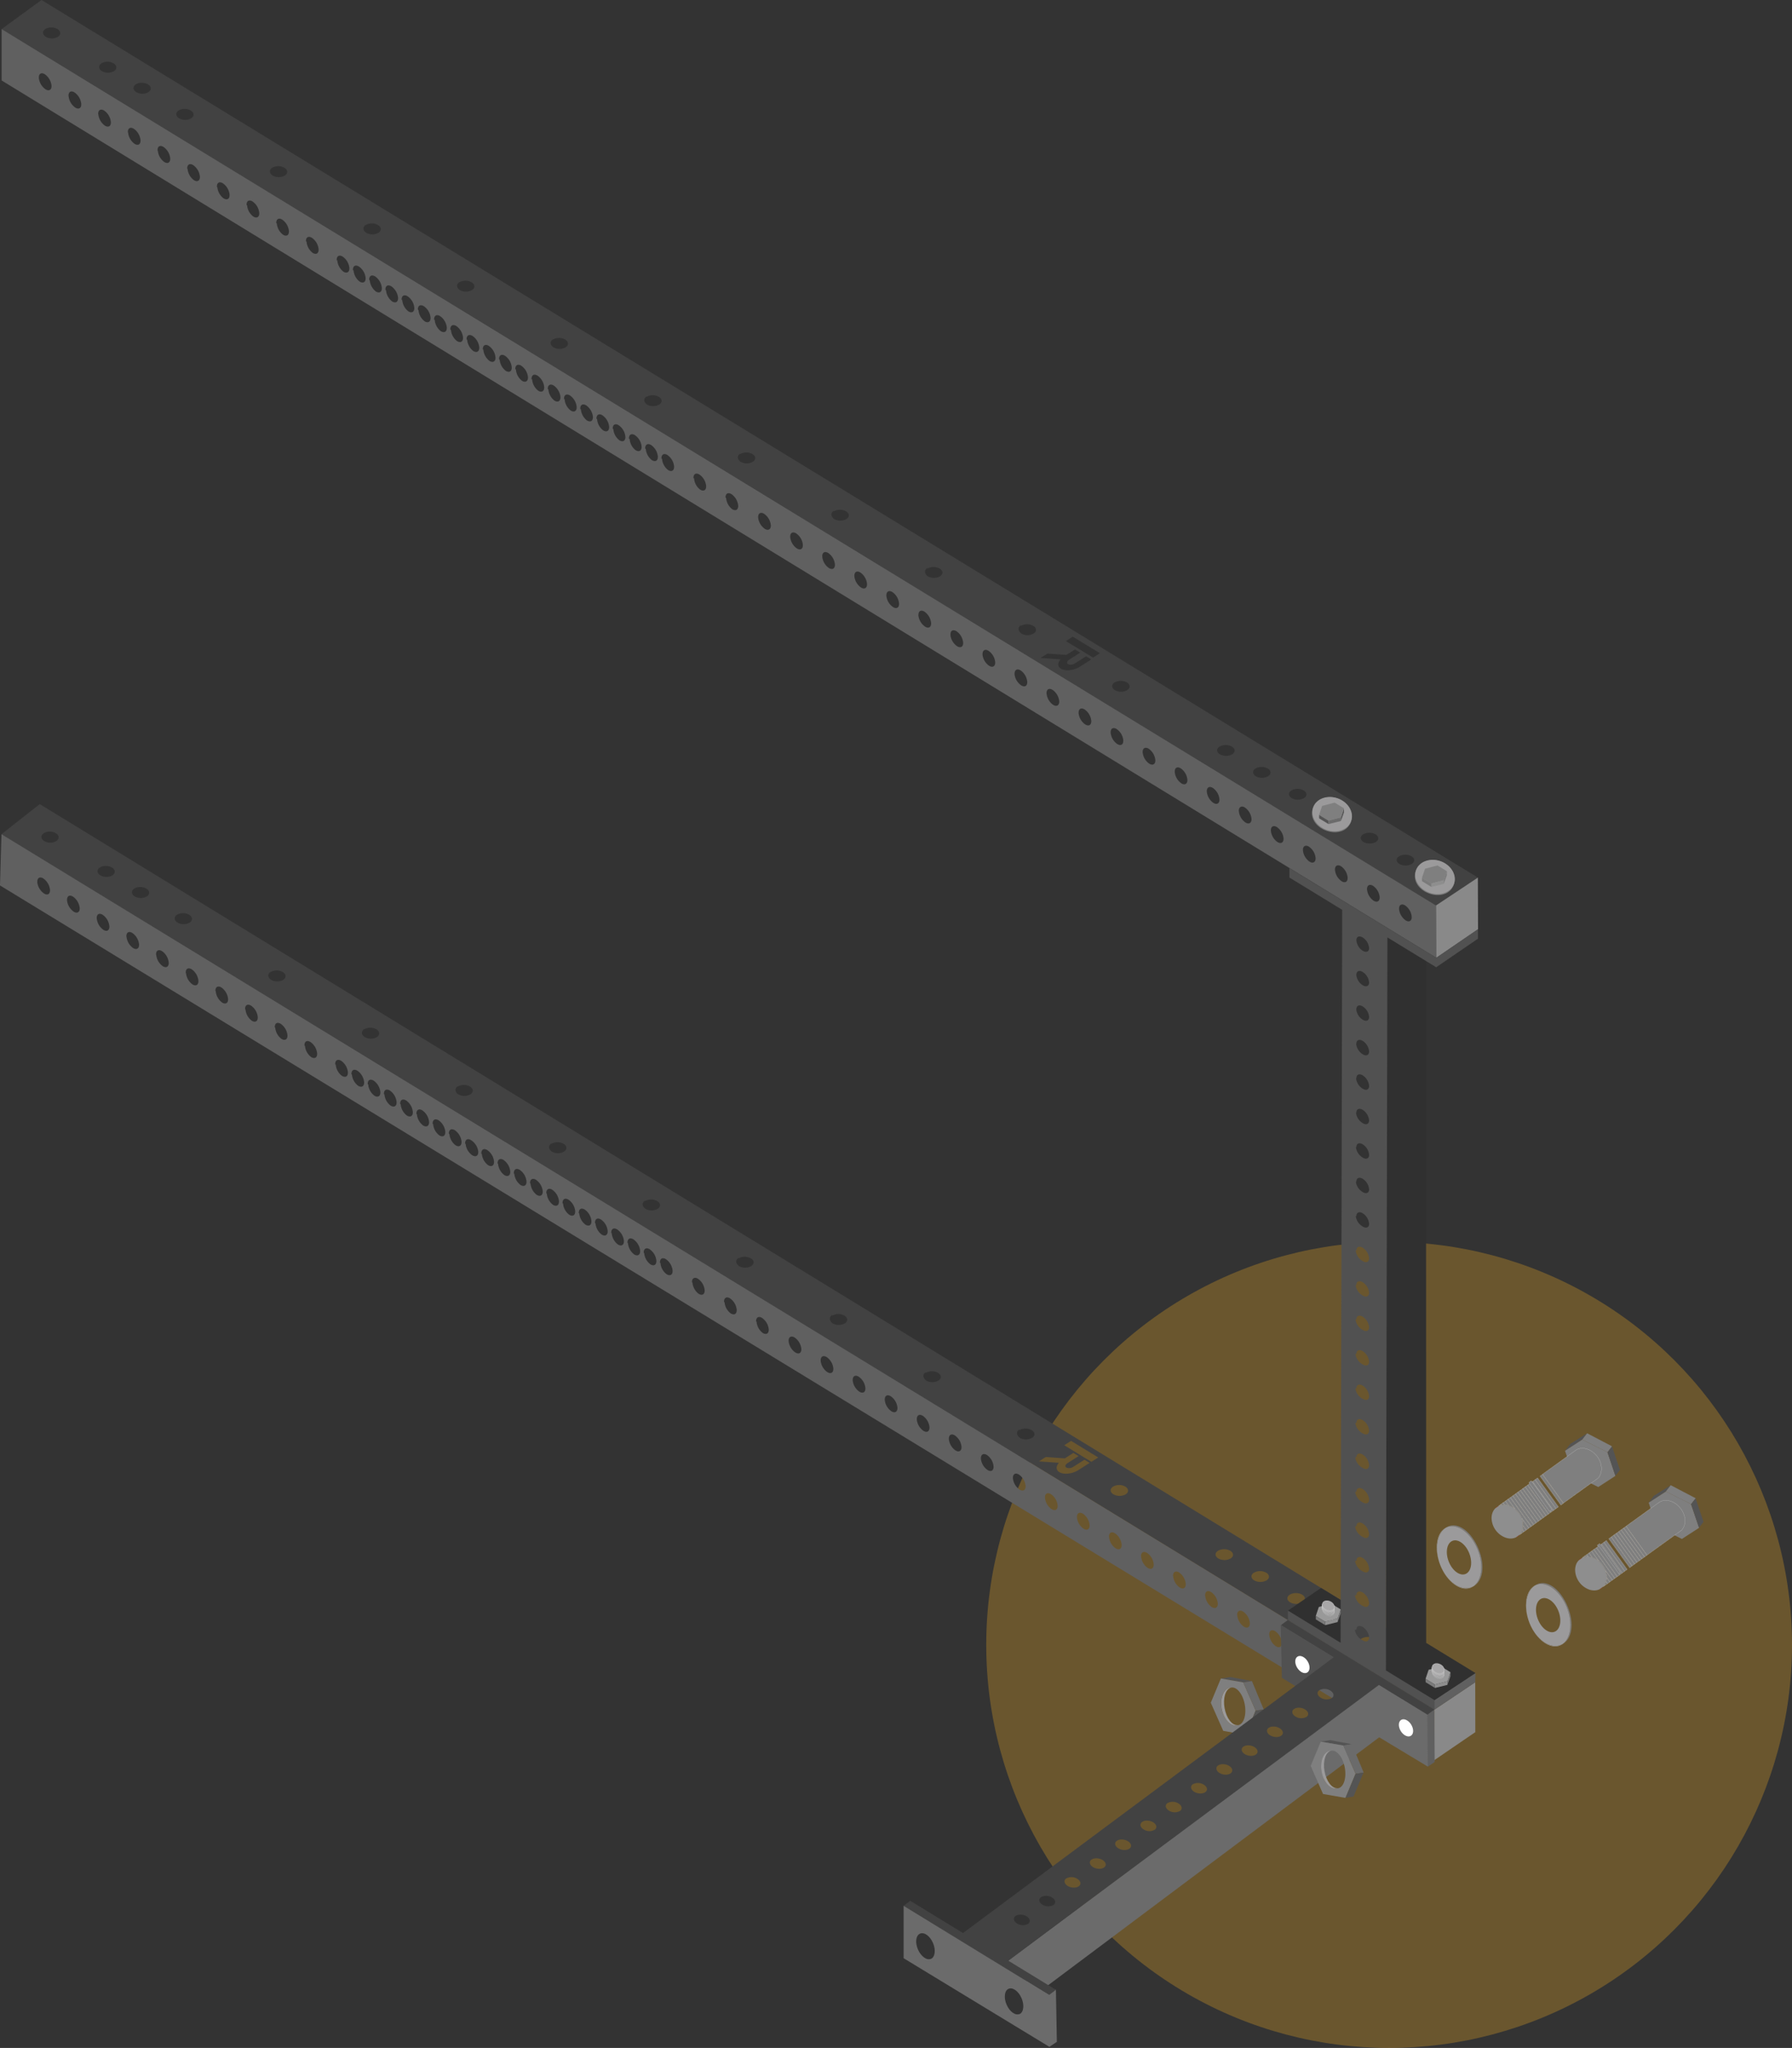 <svg xmlns="http://www.w3.org/2000/svg" viewBox="0 0 845.29 965.63"><rect x="0" y="0" width="845.29" height="965.63" fill="#333333" stroke="none"/><defs><style>.cls-1{fill:#ffb522;opacity:0.27;}.cls-2{fill:#424242;}.cls-3{fill:#606060;}.cls-4{fill:#898989;}.cls-5{fill:none;}.cls-6{fill:#545454;}.cls-26,.cls-7{fill:#7f7f7f;}.cls-8{fill:#6b6b6b;}.cls-9{fill:#9b9a9b;}.cls-10{fill:#303030;}.cls-11{fill:#515151;}.cls-12{fill:#fff;}.cls-13{fill:#7a7a7a;}.cls-14{fill:#999;}.cls-15,.cls-16{fill:#8e8e8e;}.cls-16,.cls-17,.cls-18,.cls-19,.cls-20,.cls-21,.cls-22,.cls-23,.cls-24,.cls-25,.cls-26{stroke:#fff;stroke-miterlimit:10;}.cls-16,.cls-17,.cls-18,.cls-19,.cls-20,.cls-21,.cls-22,.cls-23,.cls-24,.cls-25{stroke-width:0.05px;}.cls-17{fill:#919191;}.cls-18{fill:#949494;}.cls-19{fill:#979697;}.cls-20{fill:#9a999a;}.cls-21{fill:#9c9c9c;}.cls-22{fill:#9f9f9f;}.cls-23{fill:#a2a1a2;}.cls-24{fill:#a5a4a5;}.cls-25{fill:#a8a7a8;}.cls-26{stroke-width:0.05px;}.cls-27{fill:#c92d2d;}</style></defs><g id="Layer_2" data-name="Layer 2"><circle class="cls-1" cx="655.25" cy="775.59" r="190.04"/><path class="cls-2" d="M695.87,793.2,18.74,379.14.7,393.32l675.92,412.8Zm-13.75,3.69a6.06,6.06,0,0,1-5.84,0c-1.65-1-1.71-2.63-.13-3.61a6.11,6.11,0,0,1,5.84,0C683.64,794.29,683.7,795.91,682.12,796.89Zm-16.93-10.34a6.13,6.13,0,0,1-5.85,0c-1.65-1-1.71-2.63-.13-3.61a6.06,6.06,0,0,1,5.84,0C666.7,784,666.76,785.56,665.19,786.55ZM648.25,776.2a6.06,6.06,0,0,1-5.84,0c-1.65-1-1.71-2.62-.14-3.61a6.09,6.09,0,0,1,5.84,0C649.76,773.6,649.83,775.22,648.25,776.2Zm-16.94-10.34a6,6,0,0,1-5.83,0c-1.65-1-1.72-2.62-.14-3.61a6,6,0,0,1,5.83,0C632.82,763.25,632.89,764.87,631.31,765.86Zm-16.93-10.34a6.09,6.09,0,0,1-5.84,0c-1.65-1-1.71-2.63-.14-3.62a6.07,6.07,0,0,1,5.83,0C615.88,752.91,616,754.53,614.38,755.52Zm-16.94-10.35a6.07,6.07,0,0,1-5.83,0c-1.65-1-1.72-2.63-.15-3.62a6.07,6.07,0,0,1,5.83,0C598.94,742.56,599,744.18,597.44,745.17ZM580.5,734.83a6,6,0,0,1-5.83,0c-1.65-1-1.71-2.62-.15-3.61a6,6,0,0,1,5.83,0C582,732.22,582.07,733.84,580.5,734.83ZM531,704.58a6,6,0,0,1-5.82,0c-1.65-1-1.72-2.63-.16-3.62a6,6,0,0,1,5.82,0C532.47,702,532.54,703.59,531,704.58ZM502,681.45l3.23-2.06,12.82,7.83-3.24,2.06ZM20.61,392.88a5.79,5.79,0,0,1,5.73,0c1.65,1,1.76,2.66.24,3.68a5.74,5.74,0,0,1-5.73,0C19.2,395.55,19.09,393.91,20.61,392.88Zm26.47,16.17a5.77,5.77,0,0,1,5.73,0c1.66,1,1.76,2.65.25,3.67a5.81,5.81,0,0,1-5.74,0C45.67,411.72,45.56,410.07,47.08,409.05ZM63.3,419a5.79,5.79,0,0,1,5.74,0c1.65,1,1.76,2.65.24,3.67a5.79,5.79,0,0,1-5.74,0C61.89,421.62,61.79,420,63.3,419Zm20.19,12.33a5.81,5.81,0,0,1,5.75,0c1.65,1,1.75,2.65.23,3.67a5.79,5.79,0,0,1-5.74,0C82.08,434,82,432.31,83.49,431.29Zm44.15,27a5.83,5.83,0,0,1,5.75,0c1.66,1,1.76,2.65.23,3.66a5.81,5.81,0,0,1-5.75,0C126.22,460.91,126.12,459.27,127.64,458.25Zm44.15,27a5.83,5.83,0,0,1,5.76,0c1.65,1,1.75,2.64.22,3.66a5.83,5.83,0,0,1-5.75,0C170.37,487.87,170.27,486.23,171.79,485.22Zm44.15,27a5.9,5.9,0,0,1,5.77,0c1.65,1,1.75,2.65.21,3.66a5.85,5.85,0,0,1-5.76,0C214.51,514.83,214.41,513.19,215.94,512.18Zm44.15,27a5.92,5.92,0,0,1,5.78,0c1.65,1,1.74,2.65.2,3.66a5.9,5.9,0,0,1-5.77,0C258.65,541.79,258.56,540.15,260.09,539.15Zm44.15,27a5.91,5.91,0,0,1,5.79,0c1.65,1,1.73,2.64.19,3.65a5.92,5.92,0,0,1-5.78,0C302.79,568.75,302.7,567.12,304.24,566.11Zm44.15,27a5.94,5.94,0,0,1,5.79,0c1.65,1,1.74,2.64.19,3.64a5.94,5.94,0,0,1-5.79,0C346.93,595.71,346.85,594.08,348.39,593.07Zm44.15,27a5.93,5.93,0,0,1,5.8,0c1.65,1,1.73,2.64.18,3.64a5.94,5.94,0,0,1-5.79,0C391.08,622.67,391,621,392.54,620Zm44.15,27a6,6,0,0,1,5.81,0c1.65,1,1.73,2.63.17,3.63a6,6,0,0,1-5.8,0C435.22,649.62,435.14,648,436.69,647Zm44.15,27a6,6,0,0,1,5.82,0c1.65,1,1.72,2.63.16,3.62a6,6,0,0,1-5.81,0C479.36,676.58,479.29,675,480.84,674ZM493.3,687l9,.64.25-.16.4-.26,3.37-2.15,2.45,1.5-5.25,3.35a2.21,2.21,0,0,0-.37.27c-.72.63-.81,1.38-.14,1.79a3.31,3.31,0,0,0,2.85-.13,2.6,2.6,0,0,0,.44-.23l5.25-3.35,2.45,1.5-5.25,3.34-.4.26h0c-2.86,1.64-6.64,2-8.67.75-1.65-1-1.63-2.78-.17-4.39l-9.46-.66Z"/><path class="cls-3" d="M676.62,806.12.7,393.32,0,417.49,676.53,830Zm-659-390.19c-.11-2,1.15-2.74,2.8-1.74a7.49,7.49,0,0,1,3.17,5.38c.1,2-1.16,2.74-2.8,1.74A7.49,7.49,0,0,1,17.58,415.93Zm14,8.57c-.1-2,1.15-2.74,2.8-1.74a7.49,7.49,0,0,1,3.17,5.38c.1,2-1.16,2.74-2.8,1.74A7.49,7.49,0,0,1,31.61,424.5Zm14,8.56c-.1-2,1.15-2.74,2.8-1.73a7.49,7.49,0,0,1,3.17,5.38c.1,2-1.16,2.74-2.81,1.73A7.47,7.47,0,0,1,45.64,433.06Zm14,8.57c-.1-2,1.15-2.74,2.8-1.73a7.49,7.49,0,0,1,3.17,5.38c.1,2-1.16,2.74-2.81,1.73A7.49,7.49,0,0,1,59.67,441.63Zm14,8.57c-.1-2,1.16-2.74,2.8-1.73a7.49,7.49,0,0,1,3.17,5.38c.1,2-1.16,2.74-2.81,1.73A7.46,7.46,0,0,1,73.7,450.2Zm14,8.57c-.1-2,1.16-2.74,2.81-1.73a7.48,7.48,0,0,1,3.16,5.38c.1,2-1.16,2.74-2.81,1.73A7.48,7.48,0,0,1,87.73,458.77Zm14,8.57c-.1-2,1.16-2.74,2.81-1.73a7.48,7.48,0,0,1,3.16,5.38c.1,2-1.16,2.73-2.81,1.73A7.48,7.48,0,0,1,101.76,467.34Zm14,8.57c-.1-2,1.16-2.74,2.81-1.73a7.43,7.43,0,0,1,3.16,5.38c.1,2-1.16,2.73-2.81,1.73A7.48,7.48,0,0,1,115.79,475.91Zm14,8.57c-.1-2,1.16-2.74,2.81-1.73a7.43,7.43,0,0,1,3.16,5.38c.1,2-1.16,2.73-2.81,1.72A7.44,7.44,0,0,1,129.82,484.48Zm14,8.57c-.09-2,1.16-2.74,2.81-1.73a7.43,7.43,0,0,1,3.16,5.37c.1,2-1.16,2.74-2.81,1.73A7.46,7.46,0,0,1,143.85,493.05Zm14.51,8.86c-.1-2,1.16-2.74,2.81-1.73a7.46,7.46,0,0,1,3.16,5.37c.09,2-1.16,2.74-2.81,1.73A7.43,7.43,0,0,1,158.36,501.91Zm7.65,4.67c-.09-2,1.17-2.73,2.82-1.72a7.44,7.44,0,0,1,3.16,5.37c.09,2-1.17,2.73-2.82,1.73A7.51,7.51,0,0,1,166,506.58Zm7.66,4.68c-.09-2,1.17-2.73,2.82-1.73a7.48,7.48,0,0,1,3.16,5.38c.09,2-1.17,2.73-2.82,1.72A7.44,7.44,0,0,1,173.67,511.26Zm7.66,4.68c-.09-2,1.17-2.74,2.82-1.73a7.42,7.42,0,0,1,3.15,5.38c.1,2-1.16,2.73-2.81,1.72A7.46,7.46,0,0,1,181.33,515.94Zm7.66,4.67c-.09-2,1.17-2.73,2.82-1.72a7.45,7.45,0,0,1,3.15,5.37c.1,2-1.16,2.74-2.81,1.73A7.46,7.46,0,0,1,189,520.61Zm7.66,4.68c-.1-2,1.17-2.73,2.81-1.72a7.41,7.41,0,0,1,3.16,5.37c.1,2-1.16,2.73-2.81,1.73A7.45,7.45,0,0,1,196.65,525.29Zm7.66,4.68c-.1-2,1.16-2.73,2.81-1.73a7.45,7.45,0,0,1,3.16,5.38c.09,2-1.17,2.73-2.82,1.72A7.45,7.45,0,0,1,204.31,530Zm7.66,4.68c-.1-2,1.16-2.74,2.81-1.73a7.43,7.43,0,0,1,3.16,5.37c.09,2-1.17,2.74-2.82,1.73A7.42,7.42,0,0,1,212,534.65Zm7.66,4.67c-.1-2,1.16-2.73,2.81-1.72A7.46,7.46,0,0,1,225.6,543c.09,2-1.17,2.73-2.82,1.73A7.44,7.44,0,0,1,219.63,539.32Zm7.65,4.68c-.09-2,1.17-2.73,2.82-1.72a7.44,7.44,0,0,1,3.16,5.37c.09,2-1.17,2.73-2.82,1.72A7.44,7.44,0,0,1,227.28,544Zm7.66,4.68c-.09-2,1.17-2.73,2.82-1.73a7.48,7.48,0,0,1,3.16,5.38c.09,2-1.17,2.73-2.82,1.72A7.46,7.46,0,0,1,234.94,548.68Zm7.66,4.68c-.09-2,1.17-2.74,2.82-1.73a7.42,7.42,0,0,1,3.15,5.37c.1,2-1.17,2.73-2.81,1.73A7.43,7.43,0,0,1,242.6,553.36Zm7.66,4.67c-.09-2,1.17-2.73,2.82-1.72a7.42,7.42,0,0,1,3.15,5.37c.09,2-1.17,2.73-2.82,1.72A7.4,7.4,0,0,1,250.26,558Zm7.66,4.68c-.09-2,1.17-2.73,2.82-1.72a7.4,7.4,0,0,1,3.15,5.37c.09,2-1.17,2.73-2.82,1.72A7.42,7.42,0,0,1,257.92,562.71Zm7.66,4.68c-.09-2,1.17-2.73,2.82-1.72a7.4,7.4,0,0,1,3.15,5.37c.09,2-1.17,2.73-2.82,1.72A7.42,7.42,0,0,1,265.58,567.39Zm7.66,4.68c-.1-2,1.17-2.73,2.82-1.73a7.42,7.42,0,0,1,3.15,5.37c.09,2-1.17,2.73-2.82,1.73A7.44,7.44,0,0,1,273.24,572.07Zm7.65,4.67c-.09-2,1.18-2.73,2.83-1.72a7.45,7.45,0,0,1,3.15,5.37c.09,2-1.17,2.73-2.82,1.72A7.44,7.44,0,0,1,280.89,576.74Zm7.66,4.68c-.09-2,1.18-2.73,2.82-1.72a7.46,7.46,0,0,1,3.16,5.37c.09,2-1.18,2.73-2.83,1.72A7.42,7.42,0,0,1,288.55,581.42Zm7.66,4.68c-.09-2,1.17-2.73,2.82-1.72a7.4,7.4,0,0,1,3.15,5.37c.09,2-1.17,2.72-2.82,1.72A7.42,7.42,0,0,1,296.21,586.1Zm7.66,4.68c-.09-2,1.17-2.73,2.82-1.73a7.42,7.42,0,0,1,3.15,5.37c.09,2-1.17,2.73-2.82,1.72A7.4,7.4,0,0,1,303.87,590.78Zm7.66,4.67c-.09-2,1.17-2.73,2.82-1.72a7.42,7.42,0,0,1,3.15,5.37c.09,2-1.17,2.73-2.82,1.72A7.42,7.42,0,0,1,311.53,595.45Zm15.11,9.23c-.08-1.95,1.18-2.72,2.83-1.72a7.42,7.42,0,0,1,3.15,5.37c.09,2-1.18,2.73-2.83,1.72A7.42,7.42,0,0,1,326.64,604.68Zm15.12,9.24c-.09-2,1.18-2.73,2.83-1.72a7.39,7.39,0,0,1,3.14,5.36c.09,2-1.17,2.73-2.82,1.72A7.4,7.4,0,0,1,341.76,613.92Zm15.12,9.23c-.09-2,1.17-2.73,2.82-1.72a7.42,7.42,0,0,1,3.15,5.37c.09,2-1.18,2.72-2.83,1.71A7.39,7.39,0,0,1,356.88,623.15ZM372,632.38c-.09-2,1.18-2.73,2.83-1.72A7.42,7.42,0,0,1,378,636c.08,2-1.18,2.72-2.83,1.71A7.38,7.38,0,0,1,372,632.38Zm15.12,9.23c-.09-2,1.18-2.72,2.83-1.72a7.41,7.41,0,0,1,3.14,5.37c.09,2-1.18,2.72-2.83,1.72A7.41,7.41,0,0,1,387.11,641.61Zm15.11,9.23c-.08-2,1.18-2.72,2.83-1.71a7.38,7.38,0,0,1,3.15,5.36c.08,2-1.18,2.72-2.83,1.72A7.42,7.42,0,0,1,402.22,650.84Zm15.12,9.23c-.09-2,1.18-2.72,2.83-1.71a7.37,7.37,0,0,1,3.14,5.36c.09,2-1.18,2.73-2.83,1.72A7.41,7.41,0,0,1,417.34,660.07Zm15.12,9.24c-.09-2,1.18-2.73,2.83-1.72a7.4,7.4,0,0,1,3.14,5.36c.08,2-1.18,2.73-2.83,1.72A7.37,7.37,0,0,1,432.46,669.31Zm15.11,9.23c-.08-2,1.18-2.72,2.83-1.72a7.37,7.37,0,0,1,3.14,5.37c.09,1.95-1.18,2.72-2.83,1.71A7.4,7.4,0,0,1,447.57,678.54Zm15.12,9.23c-.09-1.95,1.18-2.72,2.83-1.72a7.37,7.37,0,0,1,3.14,5.37c.08,2-1.18,2.72-2.83,1.71A7.37,7.37,0,0,1,462.69,687.77ZM477.8,697c-.08-2,1.19-2.72,2.84-1.71a7.39,7.39,0,0,1,3.14,5.36c.08,2-1.19,2.72-2.84,1.71A7.37,7.37,0,0,1,477.8,697Zm15.12,9.23c-.08-2,1.19-2.72,2.84-1.71a7.39,7.39,0,0,1,3.13,5.36c.09,2-1.18,2.72-2.83,1.71A7.34,7.34,0,0,1,492.92,706.23ZM508,715.46c-.09-2,1.18-2.72,2.83-1.71a7.37,7.37,0,0,1,3.14,5.36c.08,2-1.19,2.72-2.84,1.71A7.32,7.32,0,0,1,508,715.46Zm15.11,9.24c-.08-2,1.19-2.72,2.84-1.72a7.36,7.36,0,0,1,3.13,5.36c.09,2-1.18,2.72-2.83,1.72A7.37,7.37,0,0,1,523.15,724.7Zm15.12,9.23c-.08-1.95,1.19-2.72,2.84-1.71a7.32,7.32,0,0,1,3.13,5.36c.08,1.95-1.19,2.71-2.84,1.71A7.36,7.36,0,0,1,538.27,733.93Zm15.11,9.23c-.08-1.95,1.19-2.72,2.84-1.71a7.4,7.4,0,0,1,3.14,5.36c.08,2-1.19,2.72-2.84,1.71A7.37,7.37,0,0,1,553.38,743.16Zm15.12,9.23c-.08-1.95,1.19-2.72,2.84-1.71a7.36,7.36,0,0,1,3.13,5.36c.08,2-1.19,2.72-2.84,1.71A7.36,7.36,0,0,1,568.5,752.39Zm15.11,9.23c-.07-2,1.2-2.71,2.85-1.71a7.36,7.36,0,0,1,3.13,5.36c.08,2-1.2,2.72-2.84,1.71A7.37,7.37,0,0,1,583.61,761.62Zm15.12,9.24c-.08-2,1.19-2.72,2.84-1.71a7.32,7.32,0,0,1,3.13,5.35c.08,2-1.19,2.72-2.84,1.71A7.34,7.34,0,0,1,598.73,770.86Zm15.12,9.23c-.08-2,1.19-2.72,2.84-1.71a7.34,7.34,0,0,1,3.13,5.35c.08,1.95-1.2,2.72-2.84,1.71A7.34,7.34,0,0,1,613.85,780.09ZM629,789.32c-.08-2,1.2-2.72,2.85-1.71a7.36,7.36,0,0,1,3.13,5.36c.07,1.95-1.2,2.71-2.85,1.7A7.32,7.32,0,0,1,629,789.32Zm15.12,9.23c-.08-1.95,1.2-2.71,2.84-1.71a7.36,7.36,0,0,1,3.13,5.36c.08,1.95-1.2,2.71-2.85,1.7A7.34,7.34,0,0,1,644.08,798.55Zm15.11,9.23c-.07-1.95,1.2-2.71,2.85-1.7a7.32,7.32,0,0,1,3.13,5.35c.07,2-1.2,2.71-2.85,1.71A7.36,7.36,0,0,1,659.19,807.78Z"/><polygon class="cls-4" points="676.62 806.12 695.87 793.2 695.91 816.73 676.53 829.97 676.62 806.12"/><path class="cls-2" d="M697.11,413.79,19.57,0,.77,13.71l676.6,413.22Zm-14.24,3.91a6.06,6.06,0,0,1-5.84,0c-1.65-1-1.71-2.62-.14-3.61a6.13,6.13,0,0,1,5.85,0C684.39,415.1,684.45,416.72,682.87,417.7Zm-16.93-10.34a6.13,6.13,0,0,1-5.85,0c-1.65-1-1.71-2.63-.13-3.61a6.06,6.06,0,0,1,5.84,0C667.45,404.76,667.51,406.37,665.94,407.36ZM649,397a6.06,6.06,0,0,1-5.84,0c-1.65-1-1.71-2.62-.14-3.61a6.09,6.09,0,0,1,5.84,0C650.51,394.41,650.57,396,649,397Zm-16.94-10.34a6.06,6.06,0,0,1-5.84,0c-1.65-1-1.71-2.62-.14-3.61a6.06,6.06,0,0,1,5.84,0C633.57,384.07,633.63,385.68,632.06,386.67Zm-16.94-10.34a6.07,6.07,0,0,1-5.83,0c-1.65-1-1.71-2.63-.14-3.61a6,6,0,0,1,5.83,0C616.63,373.72,616.7,375.34,615.12,376.33ZM598.19,366a6,6,0,0,1-5.83,0c-1.65-1-1.72-2.63-.15-3.62a6,6,0,0,1,5.83,0C599.69,363.37,599.76,365,598.19,366Zm-16.94-10.34a6.07,6.07,0,0,1-5.83,0c-1.65-1-1.72-2.63-.15-3.62a6,6,0,0,1,5.83,0C582.75,353,582.82,354.65,581.25,355.64Zm-49.53-30.25a6,6,0,0,1-5.82,0c-1.65-1-1.72-2.63-.16-3.62a6,6,0,0,1,5.82,0C533.21,322.77,533.28,324.4,531.72,325.39Zm-28.93-23.13L506,300.2,518.83,308l-3.23,2.06ZM21.35,13.69a5.77,5.77,0,0,1,5.73,0c1.66,1,1.77,2.65.25,3.67a5.74,5.74,0,0,1-5.73,0C20,16.36,19.84,14.72,21.35,13.69ZM47.83,29.86a5.77,5.77,0,0,1,5.73,0c1.65,1,1.76,2.65.24,3.67a5.79,5.79,0,0,1-5.73,0C46.42,32.53,46.31,30.88,47.83,29.86Zm16.22,9.91a5.79,5.79,0,0,1,5.74,0c1.65,1,1.76,2.65.24,3.67a5.79,5.79,0,0,1-5.74,0C62.64,42.44,62.53,40.79,64.05,39.77ZM84.24,52.1a5.79,5.79,0,0,1,5.74,0c1.66,1,1.76,2.65.24,3.67a5.79,5.79,0,0,1-5.74,0C82.83,54.76,82.72,53.12,84.24,52.1Zm44.15,27a5.83,5.83,0,0,1,5.75,0c1.65,1,1.76,2.65.23,3.67a5.83,5.83,0,0,1-5.75,0C127,81.72,126.87,80.08,128.39,79.06Zm44.15,27a5.83,5.83,0,0,1,5.76,0c1.65,1,1.75,2.65.22,3.66a5.85,5.85,0,0,1-5.76,0C171.11,108.68,171,107,172.54,106Zm44.15,27a5.87,5.87,0,0,1,5.77,0c1.65,1,1.74,2.64.21,3.65a5.85,5.85,0,0,1-5.76,0C215.26,135.64,215.16,134,216.69,133Zm44.15,27a5.92,5.92,0,0,1,5.78,0c1.65,1,1.74,2.65.2,3.66a5.87,5.87,0,0,1-5.77,0C259.4,162.6,259.31,161,260.84,160Zm44.15,27a5.89,5.89,0,0,1,5.78,0c1.65,1,1.74,2.64.2,3.65a5.92,5.92,0,0,1-5.78,0C303.54,189.56,303.45,187.93,305,186.92Zm44.15,27a5.94,5.94,0,0,1,5.79,0c1.65,1,1.74,2.64.19,3.64a5.94,5.94,0,0,1-5.79,0C347.68,216.52,347.6,214.89,349.14,213.88Zm44.15,27a6,6,0,0,1,5.8,0c1.65,1,1.73,2.64.18,3.64a6,6,0,0,1-5.8,0C391.82,243.48,391.74,241.85,393.29,240.85Zm44.15,27a6,6,0,0,1,5.81,0c1.65,1,1.73,2.63.17,3.63a6,6,0,0,1-5.8,0C436,270.44,435.89,268.81,437.44,267.81Zm44.15,27a6,6,0,0,1,5.81,0c1.66,1,1.73,2.63.17,3.63a6,6,0,0,1-5.81,0C480.11,297.39,480,295.77,481.59,294.77Zm12.46,13.07,9,.63.26-.16.4-.26,3.36-2.14,2.46,1.49-5.25,3.35a2.24,2.24,0,0,0-.37.28c-.72.62-.81,1.37-.15,1.78a3.3,3.3,0,0,0,2.86-.13,2.3,2.3,0,0,0,.44-.23l5.25-3.35,2.45,1.5-5.25,3.34-.4.26h0c-2.86,1.64-6.65,2-8.67.75-1.65-1-1.63-2.78-.17-4.39l-9.46-.66Z"/><path class="cls-3" d="M677.37,426.93.77,13.71l0,24.23L677.52,451.63ZM18.32,36.74c-.1-2,1.16-2.74,2.81-1.74a7.52,7.52,0,0,1,3.17,5.38c.1,2-1.16,2.74-2.81,1.74A7.49,7.49,0,0,1,18.32,36.74Zm14,8.57c-.1-2,1.16-2.74,2.81-1.74A7.49,7.49,0,0,1,38.33,49c.1,2-1.16,2.74-2.81,1.74A7.52,7.52,0,0,1,32.35,45.31Zm14,8.57c-.1-2,1.16-2.74,2.81-1.74a7.49,7.49,0,0,1,3.17,5.38c.1,2-1.16,2.74-2.81,1.73A7.48,7.48,0,0,1,46.38,53.88Zm14,8.56c-.1-2,1.15-2.73,2.8-1.73a7.49,7.49,0,0,1,3.17,5.38c.1,2-1.16,2.74-2.81,1.73A7.44,7.44,0,0,1,60.42,62.44Zm14,8.57c-.1-2,1.15-2.74,2.8-1.73a7.49,7.49,0,0,1,3.17,5.38c.1,2-1.16,2.74-2.81,1.73A7.46,7.46,0,0,1,74.45,71Zm14,8.57c-.1-2,1.16-2.74,2.8-1.73a7.49,7.49,0,0,1,3.17,5.38c.1,2-1.16,2.74-2.81,1.73A7.48,7.48,0,0,1,88.48,79.58Zm14,8.57c-.1-2,1.16-2.74,2.81-1.73a7.48,7.48,0,0,1,3.16,5.38c.1,2-1.16,2.74-2.81,1.73A7.48,7.48,0,0,1,102.51,88.15Zm14,8.57c-.1-2,1.16-2.74,2.81-1.73a7.48,7.48,0,0,1,3.16,5.38c.1,2-1.16,2.73-2.81,1.73A7.48,7.48,0,0,1,116.54,96.72Zm14,8.57c-.1-2,1.16-2.74,2.81-1.73a7.46,7.46,0,0,1,3.16,5.38c.1,2-1.16,2.73-2.81,1.72A7.44,7.44,0,0,1,130.57,105.29Zm14,8.57c-.1-2,1.16-2.74,2.81-1.73a7.43,7.43,0,0,1,3.16,5.38c.1,2-1.16,2.73-2.81,1.72A7.44,7.44,0,0,1,144.6,113.86Zm14.5,8.86c-.09-2,1.17-2.74,2.82-1.73a7.46,7.46,0,0,1,3.16,5.37c.09,2-1.17,2.74-2.82,1.73A7.49,7.49,0,0,1,159.1,122.72Zm7.66,4.67c-.09-2,1.17-2.73,2.82-1.72a7.44,7.44,0,0,1,3.16,5.37c.09,2-1.17,2.73-2.82,1.73A7.48,7.48,0,0,1,166.76,127.39Zm7.66,4.68c-.09-2,1.17-2.73,2.82-1.73a7.47,7.47,0,0,1,3.15,5.38c.1,2-1.16,2.73-2.81,1.72A7.44,7.44,0,0,1,174.42,132.07Zm7.66,4.68c-.1-2,1.16-2.74,2.81-1.73a7.45,7.45,0,0,1,3.16,5.38c.1,2-1.16,2.73-2.81,1.72A7.46,7.46,0,0,1,182.08,136.75Zm7.66,4.68c-.1-2,1.16-2.74,2.81-1.73a7.43,7.43,0,0,1,3.16,5.37c.1,2-1.16,2.74-2.81,1.73A7.43,7.43,0,0,1,189.74,141.43Zm7.66,4.67c-.1-2,1.16-2.73,2.81-1.72a7.41,7.41,0,0,1,3.16,5.37c.09,2-1.17,2.73-2.82,1.73A7.47,7.47,0,0,1,197.4,146.1Zm7.66,4.68c-.1-2,1.16-2.73,2.81-1.73a7.48,7.48,0,0,1,3.16,5.38c.09,2-1.17,2.73-2.82,1.72A7.4,7.4,0,0,1,205.06,150.78Zm7.65,4.68c-.09-2,1.17-2.73,2.82-1.73a7.48,7.48,0,0,1,3.16,5.38c.09,2-1.17,2.73-2.82,1.72A7.46,7.46,0,0,1,212.71,155.46Zm7.66,4.67c-.09-1.95,1.17-2.73,2.82-1.72a7.46,7.46,0,0,1,3.16,5.37c.09,2-1.17,2.73-2.82,1.73A7.48,7.48,0,0,1,220.37,160.13Zm7.66,4.68c-.09-2,1.17-2.73,2.82-1.72a7.42,7.42,0,0,1,3.15,5.37c.1,2-1.16,2.73-2.81,1.72A7.44,7.44,0,0,1,228,164.81Zm7.66,4.68c-.09-2,1.17-2.73,2.82-1.72a7.4,7.4,0,0,1,3.15,5.37c.1,2-1.17,2.73-2.81,1.72A7.43,7.43,0,0,1,235.69,169.49Zm7.66,4.68c-.09-2,1.17-2.73,2.82-1.73a7.44,7.44,0,0,1,3.15,5.37c.09,2-1.17,2.74-2.82,1.73A7.42,7.42,0,0,1,243.35,174.17Zm7.66,4.67c-.09-2,1.17-2.73,2.82-1.72a7.42,7.42,0,0,1,3.15,5.37c.09,2-1.17,2.73-2.82,1.73A7.44,7.44,0,0,1,251,178.84Zm7.66,4.68c-.1-2,1.17-2.73,2.82-1.72a7.42,7.42,0,0,1,3.15,5.37c.09,2-1.17,2.73-2.82,1.72A7.4,7.4,0,0,1,258.67,183.52Zm7.66,4.68c-.1-2,1.17-2.73,2.81-1.72a7.41,7.41,0,0,1,3.16,5.37c.09,2-1.17,2.73-2.82,1.72A7.42,7.42,0,0,1,266.33,188.2Zm7.65,4.68c-.09-2,1.17-2.73,2.82-1.73a7.48,7.48,0,0,1,3.16,5.37c.09,2-1.18,2.73-2.82,1.73A7.48,7.48,0,0,1,274,192.88Zm7.66,4.67c-.09-2,1.17-2.73,2.82-1.72a7.42,7.42,0,0,1,3.15,5.37c.1,2-1.17,2.73-2.82,1.72A7.4,7.4,0,0,1,281.64,197.55Zm7.66,4.68c-.09-2,1.17-2.73,2.82-1.72a7.42,7.42,0,0,1,3.15,5.37c.09,2-1.17,2.73-2.82,1.72A7.42,7.42,0,0,1,289.3,202.23Zm7.66,4.68c-.09-2,1.17-2.73,2.82-1.72a7.4,7.4,0,0,1,3.15,5.37c.09,1.95-1.17,2.72-2.82,1.72A7.42,7.42,0,0,1,297,206.91Zm7.66,4.68c-.09-2,1.17-2.73,2.82-1.73a7.44,7.44,0,0,1,3.15,5.37c.09,2-1.17,2.73-2.82,1.72A7.4,7.4,0,0,1,304.62,211.59Zm7.66,4.67c-.09-1.95,1.17-2.73,2.82-1.72a7.42,7.42,0,0,1,3.15,5.37c.09,2-1.17,2.73-2.82,1.72A7.42,7.42,0,0,1,312.28,216.26Zm15.11,9.23c-.09-2,1.18-2.72,2.83-1.72a7.44,7.44,0,0,1,3.15,5.37c.08,2-1.18,2.73-2.83,1.72A7.4,7.4,0,0,1,327.39,225.49Zm15.12,9.24c-.09-2,1.17-2.73,2.82-1.72a7.4,7.4,0,0,1,3.15,5.36c.09,2-1.17,2.73-2.82,1.72A7.4,7.4,0,0,1,342.51,234.73ZM357.62,244c-.08-2,1.18-2.73,2.83-1.72a7.42,7.42,0,0,1,3.15,5.37c.09,1.95-1.18,2.72-2.83,1.71A7.4,7.4,0,0,1,357.62,244Zm15.12,9.23c-.09-2,1.18-2.73,2.83-1.72a7.37,7.37,0,0,1,3.14,5.37c.09,2-1.18,2.72-2.82,1.72A7.42,7.42,0,0,1,372.74,253.19Zm15.12,9.23c-.09-1.95,1.18-2.72,2.82-1.72a7.42,7.42,0,0,1,3.15,5.37c.09,2-1.18,2.72-2.83,1.72A7.37,7.37,0,0,1,387.86,262.42ZM403,271.65c-.08-1.95,1.18-2.72,2.83-1.71a7.35,7.35,0,0,1,3.14,5.36c.09,2-1.18,2.73-2.82,1.72A7.42,7.42,0,0,1,403,271.65Zm15.12,9.24c-.09-2,1.18-2.73,2.83-1.72a7.4,7.4,0,0,1,3.14,5.36c.09,2-1.18,2.73-2.83,1.72A7.37,7.37,0,0,1,418.09,280.89Zm15.11,9.23c-.08-2,1.19-2.73,2.84-1.72a7.44,7.44,0,0,1,3.14,5.36c.08,2-1.19,2.73-2.83,1.72A7.42,7.42,0,0,1,433.2,290.12Zm15.12,9.23c-.09-2,1.18-2.72,2.83-1.72a7.37,7.37,0,0,1,3.14,5.37c.09,1.95-1.18,2.72-2.83,1.71A7.37,7.37,0,0,1,448.32,299.35Zm15.12,9.23c-.09-1.95,1.18-2.72,2.83-1.71a7.37,7.37,0,0,1,3.14,5.36c.08,1.95-1.19,2.72-2.84,1.71A7.37,7.37,0,0,1,463.44,308.58Zm15.11,9.23c-.08-1.95,1.19-2.72,2.84-1.71a7.36,7.36,0,0,1,3.13,5.36c.09,2-1.18,2.72-2.83,1.71A7.37,7.37,0,0,1,478.55,317.81ZM493.67,327c-.09-2,1.18-2.72,2.83-1.71a7.37,7.37,0,0,1,3.14,5.36c.08,1.95-1.19,2.72-2.84,1.71A7.36,7.36,0,0,1,493.67,327Zm15.11,9.24c-.08-2,1.19-2.72,2.84-1.72a7.4,7.4,0,0,1,3.14,5.36c.08,2-1.19,2.72-2.84,1.72A7.4,7.4,0,0,1,508.78,336.28Zm15.12,9.23c-.08-2,1.19-2.72,2.84-1.71a7.32,7.32,0,0,1,3.13,5.35c.08,2-1.19,2.72-2.84,1.72A7.36,7.36,0,0,1,523.9,345.51ZM539,354.74c-.09-1.95,1.18-2.72,2.83-1.71a7.34,7.34,0,0,1,3.14,5.36c.08,1.95-1.19,2.71-2.84,1.71A7.36,7.36,0,0,1,539,354.74ZM554.13,364c-.08-2,1.19-2.72,2.84-1.71a7.36,7.36,0,0,1,3.13,5.36c.08,1.95-1.19,2.72-2.84,1.71A7.36,7.36,0,0,1,554.13,364Zm15.12,9.23c-.08-1.95,1.19-2.72,2.84-1.71a7.36,7.36,0,0,1,3.13,5.36c.08,1.95-1.19,2.72-2.84,1.71A7.36,7.36,0,0,1,569.25,373.2Zm15.11,9.23c-.08-1.95,1.2-2.71,2.84-1.71a7.37,7.37,0,0,1,3.14,5.36c.07,1.95-1.2,2.72-2.85,1.71A7.34,7.34,0,0,1,584.36,382.43Zm15.12,9.24c-.08-2,1.19-2.72,2.84-1.71a7.32,7.32,0,0,1,3.13,5.35c.08,1.95-1.19,2.72-2.84,1.71A7.34,7.34,0,0,1,599.48,391.67Zm15.11,9.23c-.07-1.95,1.2-2.72,2.85-1.71a7.34,7.34,0,0,1,3.13,5.36c.08,1.95-1.2,2.71-2.85,1.7A7.32,7.32,0,0,1,614.59,400.9Zm15.12,9.23c-.08-1.95,1.2-2.72,2.85-1.71a7.35,7.35,0,0,1,3.12,5.36c.08,2-1.19,2.71-2.84,1.7A7.32,7.32,0,0,1,629.71,410.13Zm15.12,9.23c-.08-1.95,1.19-2.71,2.84-1.71A7.36,7.36,0,0,1,650.8,423c.08,1.95-1.2,2.71-2.85,1.71A7.32,7.32,0,0,1,644.83,419.36Zm15.11,9.23c-.07-1.95,1.2-2.71,2.85-1.7a7.28,7.28,0,0,1,3.12,5.35c.08,1.95-1.19,2.71-2.84,1.71A7.36,7.36,0,0,1,659.94,428.59Z"/><polygon class="cls-4" points="677.37 426.93 697.11 413.79 697.19 438.17 677.51 451.63 677.37 426.93"/><polygon class="cls-3" points="695.87 793.2 676.62 806.12 676.62 801.64 696 788.87 695.87 793.2"/><polygon class="cls-5" points="586.47 793.28 590.48 802.4 586.48 793.29 586.47 793.28 586.47 793.28"/><polygon class="cls-6" points="586.47 793.28 586.47 793.28 586.47 793.28 586.48 793.29 590.54 792.65 580.35 790.73 575.86 791.44 575.9 791.45 575.9 791.44 586.47 793.28"/><path class="cls-7" d="M592.27,806.61l0-.07-1.82-4.14-4-9.12-10.57-1.84-4.75,11.42L577,816.12,587.55,818v0h0ZM584,813.43c-.11,0-.22,0-.33,0l-.37.1c-3,.55-6.19-3-7.08-7.86s.83-9.3,3.85-9.86c.12,0,.25,0,.37,0a1.92,1.92,0,0,1,.32-.09c2.64-.49,5.51,3.09,6.4,8S586.68,813,584,813.43Z"/><polygon class="cls-7" points="586.47 793.28 575.9 791.44 575.9 791.45 586.47 793.28 586.47 793.28"/><polygon class="cls-8" points="590.54 792.65 586.48 793.29 590.48 802.4 592.3 806.54 592.27 806.61 596.04 806.02 596.07 805.95 590.54 792.65"/><polygon class="cls-8" points="592.27 806.61 592.27 806.61 592.3 806.54 590.48 802.4 592.3 806.54 592.27 806.61"/><polygon class="cls-6" points="587.56 817.93 591.33 817.34 596.04 806.02 592.27 806.61 587.56 817.93"/><rect class="cls-6" x="583.78" y="812.27" width="12.26" transform="translate(-386.57 1045.23) rotate(-67.43)"/><path class="cls-9" d="M577.65,805.45c-.86-4.69.41-8.88,2.83-9.64-.12,0-.25,0-.37,0-3,.56-4.75,5-3.85,9.86s4.06,8.41,7.08,7.86l.37-.1C581.17,813.6,578.5,810.13,577.65,805.45Z"/><polygon class="cls-10" points="607.5 759.43 636.59 777.19 636.02 756.6 623.14 748.73 607.5 759.43"/><path class="cls-10" d="M696,788.87l-23.27-14.22-.06-324.81-19.22-11.23.26,348.83v.2l22.92,14Zm-37.63-5.19Z"/><path class="cls-11" d="M676.63,801.65l-22.92-14L654.45,442l23,14.07,19.7-13.44v-4.48l-19.67,13.46-69.26-42.3v4.47L633.12,429l-.75,345.63L607.5,759.43v4.47l69.13,42.22Zm-36.82-358.3c0-1.72,1.34-2.31,3-1.3a6.62,6.62,0,0,1,3,4.95c0,1.73-1.35,2.3-3,1.3A6.54,6.54,0,0,1,639.81,443.35Zm0,16.25c0-1.72,1.35-2.31,3-1.29a6.55,6.55,0,0,1,3,4.94c0,1.73-1.35,2.32-3,1.31A6.56,6.56,0,0,1,639.77,459.6Zm0,16.26c0-1.73,1.35-2.31,3-1.3a6.55,6.55,0,0,1,3,4.95c0,1.73-1.34,2.31-3,1.3A6.51,6.51,0,0,1,639.74,475.86Zm0,16.26c0-1.73,1.35-2.31,3-1.31a6.57,6.57,0,0,1,3,5c0,1.72-1.34,2.31-3,1.3A6.58,6.58,0,0,1,639.7,492.12Zm0,16.26c0-1.73,1.34-2.32,3-1.32a6.55,6.55,0,0,1,3,5c0,1.71-1.35,2.3-3,1.29A6.52,6.52,0,0,1,639.67,508.38Zm0,16.25c0-1.73,1.34-2.31,3-1.3a6.58,6.58,0,0,1,3,4.95c0,1.72-1.35,2.3-3,1.3A6.55,6.55,0,0,1,639.63,524.63Zm0,16.25c0-1.73,1.35-2.31,3-1.3a6.56,6.56,0,0,1,3,4.95c0,1.73-1.34,2.31-3,1.3A6.62,6.62,0,0,1,639.59,540.88Zm0,16.26c0-1.74,1.34-2.31,3-1.3a6.5,6.5,0,0,1,3,4.95c0,1.72-1.34,2.31-3,1.29A6.55,6.55,0,0,1,639.56,557.14Zm0,16.25c0-1.73,1.35-2.31,3-1.3a6.56,6.56,0,0,1,3,4.95c0,1.72-1.35,2.31-3,1.3A6.56,6.56,0,0,1,639.52,573.39Zm0,16.26c0-1.73,1.34-2.31,3-1.31a6.58,6.58,0,0,1,3,5c0,1.72-1.35,2.3-3,1.3A6.58,6.58,0,0,1,639.49,589.65Zm0,16.25c0-1.73,1.34-2.31,3-1.3a6.55,6.55,0,0,1,3,4.95c0,1.73-1.35,2.3-3,1.3A6.52,6.52,0,0,1,639.46,605.9Zm0,16.25c0-1.72,1.34-2.31,3-1.29a6.56,6.56,0,0,1,3,4.94c0,1.74-1.34,2.31-3,1.3A6.53,6.53,0,0,1,639.42,622.15Zm0,16.26c0-1.73,1.34-2.31,3-1.3a6.58,6.58,0,0,1,3,4.95c0,1.73-1.34,2.31-3,1.29A6.53,6.53,0,0,1,639.38,638.41Zm0,16.25c0-1.72,1.35-2.3,3-1.3a6.55,6.55,0,0,1,3,4.95c0,1.73-1.34,2.31-3,1.3A6.54,6.54,0,0,1,639.35,654.66Zm0,16.25c0-1.71,1.35-2.3,3-1.29a6.53,6.53,0,0,1,3,4.94c0,1.73-1.34,2.31-3,1.31A6.58,6.58,0,0,1,639.31,670.91Zm0,16.26c0-1.72,1.34-2.31,3-1.3a6.62,6.62,0,0,1,3,5c0,1.73-1.35,2.31-3,1.3A6.54,6.54,0,0,1,639.28,687.17Zm0,16.26c0-1.73,1.34-2.31,3-1.3a6.55,6.55,0,0,1,3,4.94c0,1.74-1.35,2.32-3,1.31A6.55,6.55,0,0,1,639.24,703.43Zm0,16.25c0-1.73,1.34-2.31,3-1.3a6.56,6.56,0,0,1,3,5c0,1.73-1.34,2.32-3,1.3A6.51,6.51,0,0,1,639.21,719.68Zm0,16.26c0-1.73,1.35-2.31,3-1.31a6.57,6.57,0,0,1,3,5c0,1.72-1.34,2.31-3,1.3A6.58,6.58,0,0,1,639.17,735.94Zm0,16.25c0-1.72,1.35-2.31,3-1.3a6.51,6.51,0,0,1,3,5c0,1.73-1.34,2.31-3,1.31A6.59,6.59,0,0,1,639.13,752.19Zm0,16.26c0-1.73,1.34-2.31,3-1.3a6.54,6.54,0,0,1,3,5c0,1.72-1.34,2.3-3,1.3A6.55,6.55,0,0,1,639.1,768.45Z"/><ellipse class="cls-12" cx="678.53" cy="790.53" rx="2.67" ry="4.15" transform="translate(-128.49 1449.35) rotate(-88.59)"/><ellipse class="cls-12" cx="626.74" cy="761.36" rx="2.67" ry="4.15" transform="translate(-149.86 1369.13) rotate(-88.59)"/><polygon class="cls-8" points="498.52 962.76 498.08 938.22 492.88 937.2 650.58 819.16 673.53 832.99 673.36 808.52 673.36 808.52 650.25 793.89 475.59 924.48 486.52 936.93 495 965.11 498.52 962.76"/><polygon class="cls-3" points="673.53 832.99 676.74 830.82 676.59 806.13 673.36 808.52 673.53 832.99 673.53 832.99"/><polygon class="cls-11" points="629.82 781.94 612.51 795.91 604.66 791.11 604.1 766.23 629.82 781.94"/><path class="cls-2" d="M498.08,938.22l-22.49-13.74,174.85-130,22.92,14,3.23-2.39-69.13-42.22-3.22,2.4,24.87,15.18-174.86,130-24.86-15.19-3.23,2.4,68.7,42ZM622.27,797a5.11,5.11,0,0,1,5.25.14c1.65,1,2,2.58.73,3.51a5.14,5.14,0,0,1-5.25-.15C621.35,799.47,621,797.9,622.27,797Zm-11.93,8.87c1.24-.93,3.59-.86,5.24.14s2,2.58.73,3.51a5.14,5.14,0,0,1-5.25-.15C609.41,808.34,609.09,806.78,610.34,805.85Zm-11.94,8.87c1.25-.93,3.59-.86,5.24.15s2,2.57.73,3.5-3.59.86-5.24-.15S597.15,815.65,598.4,814.72Zm-11.94,8.87c1.25-.93,3.6-.86,5.25.15s2,2.57.73,3.5-3.6.86-5.25-.15S585.22,824.52,586.46,823.59Zm-11.93,8.87c1.24-.92,3.59-.86,5.24.15s2,2.57.73,3.5-3.6.86-5.24-.14S573.28,833.39,574.53,832.46Zm-11.94,8.87a5.14,5.14,0,0,1,5.25.15c1.65,1,2,2.58.72,3.5s-3.59.87-5.24-.14S561.34,842.26,562.59,841.33Zm-11.94,8.88a5.11,5.11,0,0,1,5.25.14c1.65,1,2,2.58.73,3.51a5.14,5.14,0,0,1-5.25-.15C549.73,852.7,549.41,851.13,550.65,850.21Zm-11.93,8.87c1.24-.93,3.59-.86,5.24.14s2,2.58.73,3.51a5.12,5.12,0,0,1-5.24-.15C537.8,861.57,537.47,860,538.72,859.08ZM526.78,868c1.25-.93,3.6-.86,5.25.15s2,2.57.73,3.5-3.6.86-5.25-.15S525.53,868.88,526.78,868Zm-11.94,8.87c1.25-.93,3.6-.86,5.25.15s2,2.57.73,3.5-3.6.86-5.25-.15S513.6,877.75,514.84,876.82Zm-11.93,8.87a5.12,5.12,0,0,1,5.24.15c1.65,1,2,2.57.73,3.5s-3.59.86-5.24-.14S501.66,886.62,502.91,885.69ZM491,894.57a5.11,5.11,0,0,1,5.25.14c1.65,1,2,2.58.73,3.5a5.11,5.11,0,0,1-5.25-.14C490.05,897.06,489.73,895.49,491,894.57ZM479,903.44c1.24-.93,3.59-.86,5.24.14s2,2.58.73,3.51a5.14,5.14,0,0,1-5.25-.15C478.12,905.93,477.79,904.36,479,903.44Z"/><ellipse class="cls-12" cx="663.24" cy="814.62" rx="2.89" ry="4.4" transform="translate(-327.69 465.98) rotate(-31.46)"/><ellipse class="cls-12" cx="614.38" cy="784.78" rx="2.89" ry="4.4" transform="translate(-319.3 436.08) rotate(-31.46)"/><polygon class="cls-13" points="630.96 764.83 632.41 760.74 632.4 758.83 630.96 763.11 630.95 763.11 630.96 764.83 630.96 764.83"/><polygon class="cls-14" points="620.66 761.96 622.1 757.7 627.98 756.14 632.4 758.85 630.96 763.11 625.09 764.67 620.66 761.96"/><polygon class="cls-15" points="625.09 766.27 630.96 764.83 630.95 763.11 625.09 764.67 625.06 764.65 625.06 766.25 625.09 766.27"/><polygon class="cls-13" points="625.06 764.65 620.67 761.97 620.67 763.57 625.06 766.25 625.06 764.65"/><ellipse class="cls-16" cx="626.59" cy="759.46" rx="2.2" ry="3.02" transform="translate(-348.15 898.37) rotate(-58.59)"/><ellipse class="cls-17" cx="626.59" cy="759.19" rx="2.2" ry="3.02" transform="translate(-346.35 908.79) rotate(-59.21)"/><ellipse class="cls-18" cx="626.58" cy="758.92" rx="2.19" ry="3.02" transform="translate(-344.43 919.21) rotate(-59.83)"/><ellipse class="cls-19" cx="626.58" cy="758.65" rx="2.19" ry="3.02" transform="translate(-342.4 929.6) rotate(-60.45)"/><ellipse class="cls-20" cx="626.58" cy="758.37" rx="2.19" ry="3.02" transform="translate(-340.25 939.97) rotate(-61.07)"/><ellipse class="cls-21" cx="626.58" cy="758.1" rx="2.19" ry="3.02" transform="translate(-337.98 950.32) rotate(-61.7)"/><ellipse class="cls-22" cx="626.58" cy="757.83" rx="2.19" ry="3.02" transform="translate(-335.59 960.64) rotate(-62.32)"/><ellipse class="cls-23" cx="626.58" cy="757.56" rx="2.19" ry="3.02" transform="translate(-333.09 970.92) rotate(-62.94)"/><ellipse class="cls-24" cx="626.57" cy="757.28" rx="2.2" ry="3.02" transform="translate(-330.48 981.17) rotate(-63.56)"/><ellipse class="cls-25" cx="626.57" cy="757.01" rx="2.2" ry="3.02" transform="translate(-327.75 991.38) rotate(-64.18)"/><polygon class="cls-13" points="682.74 794.45 684.19 790.35 684.19 788.45 682.74 792.73 682.74 792.73 682.74 794.45 682.74 794.45"/><polygon class="cls-14" points="672.44 791.58 673.89 787.32 679.76 785.76 684.18 788.47 682.74 792.73 676.87 794.29 672.44 791.58"/><polygon class="cls-15" points="676.87 795.89 682.74 794.45 682.74 792.73 676.87 794.29 676.84 794.27 676.84 795.87 676.87 795.89"/><polygon class="cls-13" points="676.84 794.27 672.45 791.59 672.46 793.19 676.84 795.87 676.84 794.27"/><ellipse class="cls-16" cx="678.37" cy="789.08" rx="2.2" ry="3.02" transform="translate(-348.63 956.74) rotate(-58.59)"/><ellipse class="cls-17" cx="678.37" cy="788.81" rx="2.2" ry="3.02" transform="translate(-346.52 967.73) rotate(-59.21)"/><ellipse class="cls-18" cx="678.37" cy="788.54" rx="2.19" ry="3.02" transform="translate(-344.28 978.71) rotate(-59.83)"/><ellipse class="cls-19" cx="678.37" cy="788.27" rx="2.19" ry="3.02" transform="translate(-341.92 989.66) rotate(-60.45)"/><ellipse class="cls-20" cx="678.36" cy="787.99" rx="2.19" ry="3.02" transform="translate(-339.44 1000.59) rotate(-61.07)"/><ellipse class="cls-21" cx="678.36" cy="787.72" rx="2.19" ry="3.02" transform="translate(-336.83 1011.49) rotate(-61.7)"/><ellipse class="cls-22" cx="678.36" cy="787.45" rx="2.19" ry="3.02" transform="translate(-334.1 1022.35) rotate(-62.32)"/><ellipse class="cls-23" cx="678.36" cy="787.18" rx="2.19" ry="3.02" transform="translate(-331.24 1033.18) rotate(-62.94)"/><ellipse class="cls-24" cx="678.36" cy="786.9" rx="2.2" ry="3.02" transform="translate(-328.27 1043.97) rotate(-63.56)"/><ellipse class="cls-25" cx="678.36" cy="786.63" rx="2.2" ry="3.02" transform="translate(-325.18 1054.71) rotate(-64.18)"/><path class="cls-13" d="M674.1,421.3c-4.94-1.8-7.88-6.18-6.29-10.53s6.88-6.43,11.82-4.63,7.66,6.79,6.07,11.15S679,423.1,674.1,421.3Z"/><ellipse class="cls-9" cx="676.94" cy="413.53" rx="7.87" ry="9.52" transform="translate(56.61 907.96) rotate(-69.98)"/><polygon class="cls-13" points="681.04 416.76 682.49 412.66 682.49 410.76 681.04 415.04 681.04 415.04 681.04 416.76 681.04 416.76"/><polygon class="cls-7" points="670.75 413.89 672.19 409.63 678.06 408.07 682.49 410.78 681.04 415.04 675.17 416.6 670.75 413.89"/><polygon class="cls-15" points="675.17 418.2 681.04 416.76 681.04 415.04 675.17 416.6 675.14 416.58 675.15 418.18 675.17 418.2"/><polygon class="cls-13" points="675.14 416.58 670.75 413.9 670.76 415.5 675.15 418.18 675.14 416.58"/><path class="cls-13" d="M625.58,391.67c-4.94-1.8-7.88-6.19-6.29-10.54s6.87-6.42,11.81-4.62,7.66,6.79,6.08,11.14S630.52,393.47,625.58,391.67Z"/><ellipse class="cls-9" cx="628.41" cy="383.9" rx="7.87" ry="9.52" transform="translate(52.55 842.88) rotate(-69.98)"/><polygon class="cls-6" points="632.51 387.13 633.97 383.03 633.96 381.12 632.52 385.4 632.51 385.4 632.51 387.13 632.51 387.13"/><polygon class="cls-7" points="622.22 384.26 623.66 380 629.53 378.44 633.96 381.14 632.52 385.4 626.65 386.96 622.22 384.26"/><polygon class="cls-8" points="626.65 388.56 632.51 387.13 632.51 385.4 626.65 386.96 626.62 386.94 626.62 388.55 626.65 388.56"/><polygon class="cls-6" points="626.62 386.94 622.23 384.26 622.23 385.86 626.62 388.55 626.62 386.94"/><path class="cls-13" d="M696.82,729c-3.63-7.63-9.81-11.79-14.63-8.78l-.27.2c4.51-2.51,10.92,1.36,14.47,8.84S699.31,745,695,748l.3-.15C700.14,744.81,700.44,736.6,696.82,729Z"/><path class="cls-9" d="M680,739.46c3.63,7.63,10.23,11.52,14.75,8.7L695,748C690.22,750.66,683.58,746.94,680,739.46Z"/><path class="cls-9" d="M681.92,720.39c-.09.05-.18.08-.27.14-4.53,2.82-5.25,11.3-1.63,18.93C676.47,732,677.34,723.55,681.92,720.39Z"/><path class="cls-9" d="M696.39,729.23c-3.55-7.48-10-11.35-14.47-8.84-4.58,3.16-5.45,11.59-1.9,19.07s10.2,11.2,15,8.51C699.31,745,700,736.71,696.39,729.23ZM691.8,741.9c-2.48,1.54-6.09-.59-8.07-4.76s-1.58-8.81.89-10.35,6.08.59,8.06,4.76S694.27,740.35,691.8,741.9Z"/><polygon class="cls-5" points="746.34 678.8 754.52 682.87 746.35 678.8 746.34 678.8 746.34 678.8"/><polygon class="cls-6" points="746.34 678.8 746.34 678.8 746.34 678.8 746.35 678.8 748.65 675.81 740.74 680.78 738.19 684.09 738.22 684.07 738.21 684.07 746.34 678.8"/><path class="cls-7" d="M758.26,684.79l0-.07-3.72-1.85-8.18-4.07-8.13,5.27L742,695.25l11.9,5.91L762,695.9v0h0Z"/><polygon class="cls-7" points="746.34 678.8 738.21 684.07 738.22 684.07 746.34 678.8 746.34 678.8"/><polygon class="cls-7" points="748.65 675.81 746.35 678.8 754.52 682.87 758.24 684.72 758.26 684.79 760.4 682.01 760.38 681.94 748.65 675.81"/><polygon class="cls-8" points="758.26 684.79 758.26 684.79 758.24 684.72 754.52 682.87 758.24 684.72 758.26 684.79"/><polygon class="cls-6" points="762 695.87 764.14 693.1 760.4 682.01 758.26 684.79 762 695.87"/><polygon class="cls-6" points="758.26 684.79 762 695.87 762 695.87 758.26 684.79 758.26 684.79"/><rect class="cls-26" x="724.23" y="699.02" width="1.44" height="16.84" transform="translate(-276.75 557.05) rotate(-35.76)"/><rect class="cls-26" x="719.57" y="702.38" width="1.44" height="16.84" transform="translate(-279.59 554.94) rotate(-35.76)"/><rect class="cls-26" x="721.9" y="700.7" width="1.44" height="16.84" transform="translate(-278.17 556) rotate(-35.76)"/><rect class="cls-26" x="720.74" y="701.54" width="1.44" height="16.84" transform="translate(-278.88 555.47) rotate(-35.76)"/><rect class="cls-26" x="726.56" y="697.34" width="1.44" height="16.84" transform="translate(-275.33 558.08) rotate(-35.76)"/><rect class="cls-26" x="723.07" y="699.86" width="1.44" height="16.84" transform="translate(-277.46 556.51) rotate(-35.76)"/><rect class="cls-26" x="725.4" y="698.18" width="1.44" height="16.84" transform="translate(-276.04 557.56) rotate(-35.76)"/><path class="cls-26" d="M753.79,697l-1.86,1.34-14.49,10.43-9.84-13.65,14.68-10.58,1.48-1.06c3-1.5,7.2-.11,9.74,3.4S756,694.6,753.79,697Z"/><rect class="cls-26" x="731.22" y="693.99" width="1.44" height="16.84" transform="translate(-272.49 560.18) rotate(-35.76)"/><rect class="cls-26" x="728.89" y="695.67" width="1.44" height="16.84" transform="translate(-273.91 559.13) rotate(-35.76)"/><rect class="cls-26" x="727.73" y="696.5" width="1.44" height="16.84" transform="translate(-274.62 558.61) rotate(-35.76)"/><rect class="cls-26" x="730.06" y="694.83" width="1.44" height="16.84" transform="matrix(0.81, -0.58, 0.58, 0.81, -273.2, 559.64)"/><path class="cls-26" d="M716.72,723.74l.92-.66-.2-.27A5.49,5.49,0,0,1,716.72,723.74Z"/><path class="cls-26" d="M708,709.69l-.19-.27-.92.66A5.63,5.63,0,0,1,708,709.69Z"/><path class="cls-26" d="M718.11,721.28l.69,1,1.17-.84-1.57-2.17A7.2,7.2,0,0,1,718.11,721.28Z"/><path class="cls-26" d="M711.69,709.91l-1.56-2.17-1.17.84.69,1A7.38,7.38,0,0,1,711.69,709.91Z"/><path class="cls-26" d="M711.29,706.9l3.34,4.63a10.52,10.52,0,0,1,1.87,2,10.19,10.19,0,0,1,1.29,2.4l3.34,4.63,1.17-.83-9.84-13.67Z"/><rect class="cls-26" x="717.24" y="704.06" width="1.44" height="16.84" transform="translate(-281.01 553.9) rotate(-35.76)"/><rect class="cls-26" x="718.41" y="703.22" width="1.44" height="16.84" transform="translate(-280.3 554.43) rotate(-35.76)"/><path class="cls-26" d="M714.63,711.53l-3.34-4.63-1.16.84,1.56,2.17A9.29,9.29,0,0,1,714.63,711.53Z"/><path class="cls-26" d="M718.4,719.23,720,721.4l1.16-.84-3.34-4.63A9.07,9.07,0,0,1,718.4,719.23Z"/><path class="cls-26" d="M717.44,722.81l.2.27,1.16-.84-.69-1A6.18,6.18,0,0,1,717.44,722.81Z"/><path class="cls-26" d="M709.65,709.54l-.69-1-1.16.84.19.27A6.12,6.12,0,0,1,709.65,709.54Z"/><path class="cls-27" d="M715.31,724.76l-.26.18a5.76,5.76,0,0,0,.9-.51,5.59,5.59,0,0,0,.77-.69l-.25.18Z"/><path class="cls-27" d="M706.63,710.26l.25-.18a5,5,0,0,0-.89.51,5.06,5.06,0,0,0-.77.69l.25-.18Z"/><path class="cls-15" d="M718.4,719.24a7,7,0,0,1-.29,2,6.28,6.28,0,0,1-.67,1.52,7.11,7.11,0,0,1-.72.94l-.25.17-1.17.84-.25.19a6.8,6.8,0,0,1-1.1.38,6.16,6.16,0,0,1-1.66.16,7.72,7.72,0,0,1-2-.38,10.1,10.1,0,0,1-6.72-9.33,7.69,7.69,0,0,1,.29-2,7.16,7.16,0,0,1,.67-1.52,6.76,6.76,0,0,1,.72-.93l.26-.19,1.16-.83.26-.18a5.33,5.33,0,0,1,1.1-.39,6.15,6.15,0,0,1,1.67-.15,7.38,7.38,0,0,1,2,.37,9.29,9.29,0,0,1,2.94,1.62,10.9,10.9,0,0,1,1.88,2,11.42,11.42,0,0,1,1.29,2.4A9.32,9.32,0,0,1,718.4,719.24Z"/><polygon class="cls-5" points="633.61 823.04 637.62 832.17 633.62 823.05 633.61 823.04 633.61 823.04"/><polygon class="cls-6" points="633.61 823.04 633.61 823.04 633.61 823.04 633.62 823.05 637.68 822.42 627.49 820.5 623 821.21 623.04 821.21 623.04 821.21 633.61 823.04"/><path class="cls-7" d="M639.41,836.38l0-.07-1.82-4.14-4-9.12L623,821.21l-4.75,11.42,5.83,13.26,10.57,1.84v0h0Zm-8.23,6.82-.33,0c-.12,0-.24.07-.37.09-3,.56-6.19-3-7.08-7.85s.83-9.31,3.85-9.86l.38,0a3,3,0,0,1,.32-.09c2.63-.48,5.5,3.1,6.39,8S633.82,842.71,631.18,843.2Z"/><polygon class="cls-7" points="633.61 823.04 623.04 821.21 623.04 821.21 633.61 823.04 633.61 823.04"/><polygon class="cls-8" points="637.68 822.42 633.62 823.05 637.62 832.17 639.44 836.31 639.41 836.38 643.18 835.78 643.21 835.71 637.68 822.42"/><polygon class="cls-8" points="639.41 836.38 639.41 836.38 639.44 836.31 637.62 832.17 639.44 836.31 639.41 836.38"/><polygon class="cls-6" points="634.7 847.7 638.47 847.11 643.18 835.78 639.41 836.38 634.7 847.7"/><rect class="cls-6" x="630.92" y="842.04" width="12.26" transform="translate(-385.01 1107.1) rotate(-67.43)"/><path class="cls-9" d="M624.79,835.21c-.86-4.69.41-8.87,2.84-9.64l-.38,0c-3,.55-4.75,5-3.85,9.86s4.06,8.41,7.08,7.85c.13,0,.25-.06.37-.09C628.31,843.37,625.64,839.9,624.79,835.21Z"/><path class="cls-13" d="M738.87,756.19c-3.62-7.63-9.8-11.79-14.62-8.78-.1.06-.18.14-.28.2,4.52-2.51,10.93,1.37,14.48,8.84s2.91,15.76-1.37,18.74l.29-.15C742.19,772,742.49,763.82,738.87,756.19Z"/><path class="cls-9" d="M722.08,766.68c3.62,7.63,10.22,11.52,14.75,8.7.08,0,.16-.13.25-.19C732.27,777.89,725.63,774.16,722.08,766.68Z"/><path class="cls-9" d="M724,747.61l-.27.14c-4.52,2.83-5.25,11.3-1.62,18.93C718.52,759.2,719.4,750.78,724,747.61Z"/><path class="cls-9" d="M738.45,756.45c-3.55-7.47-10-11.35-14.48-8.84-4.57,3.17-5.45,11.59-1.89,19.07s10.19,11.21,15,8.51C741.36,772.21,742,763.93,738.45,756.45Zm-4.6,12.67c-2.47,1.54-6.08-.59-8.06-4.76s-1.59-8.8.88-10.35,6.09.59,8.07,4.76S736.32,767.58,733.85,769.12Z"/><polygon class="cls-5" points="785.76 703.28 793.95 707.35 785.77 703.28 785.76 703.28 785.76 703.28"/><polygon class="cls-6" points="785.76 703.28 785.76 703.28 785.76 703.28 785.77 703.28 788.08 700.29 780.16 705.26 777.61 708.57 777.64 708.55 777.63 708.54 785.76 703.28"/><path class="cls-7" d="M797.68,709.27l0-.07L794,707.35l-8.19-4.07-8.12,5.27,3.76,11.17,11.9,5.92,8.13-5.26v0h0Z"/><polygon class="cls-7" points="785.76 703.28 777.63 708.54 777.64 708.55 785.76 703.28 785.76 703.28"/><polygon class="cls-7" points="788.08 700.29 785.77 703.28 793.95 707.35 797.66 709.2 797.68 709.26 799.82 706.49 799.8 706.42 788.08 700.29"/><polygon class="cls-8" points="797.68 709.26 797.68 709.26 797.66 709.2 793.95 707.35 797.66 709.2 797.68 709.26"/><polygon class="cls-6" points="801.42 720.35 803.56 717.57 799.82 706.49 797.68 709.26 801.42 720.35"/><polygon class="cls-6" points="797.68 709.26 801.42 720.35 801.42 720.35 797.68 709.26 797.68 709.26"/><rect class="cls-26" x="763.65" y="723.5" width="1.44" height="16.84" transform="translate(-283.62 584.7) rotate(-35.76)"/><rect class="cls-26" x="758.99" y="726.86" width="1.44" height="16.84" transform="translate(-286.46 582.6) rotate(-35.76)"/><rect class="cls-26" x="761.32" y="725.18" width="1.44" height="16.84" transform="translate(-285.04 583.65) rotate(-35.76)"/><rect class="cls-26" x="760.16" y="726.02" width="1.44" height="16.84" transform="translate(-285.75 583.13) rotate(-35.76)"/><rect class="cls-26" x="765.98" y="721.82" width="1.44" height="16.84" transform="translate(-282.2 585.73) rotate(-35.76)"/><rect class="cls-26" x="762.49" y="724.34" width="1.44" height="16.84" transform="matrix(0.81, -0.58, 0.58, 0.81, -284.33, 584.16)"/><rect class="cls-26" x="764.82" y="722.66" width="1.44" height="16.84" transform="translate(-282.91 585.21) rotate(-35.76)"/><path class="cls-26" d="M793.21,721.52l-1.86,1.34-14.49,10.43L767,719.64l14.68-10.59,1.47-1c3-1.5,7.21-.11,9.74,3.4S795.42,719.08,793.21,721.52Z"/><rect class="cls-26" x="770.64" y="718.47" width="1.44" height="16.84" transform="translate(-279.36 587.84) rotate(-35.76)"/><rect class="cls-26" x="768.31" y="720.14" width="1.44" height="16.84" transform="translate(-280.78 586.78) rotate(-35.76)"/><rect class="cls-26" x="767.15" y="720.98" width="1.44" height="16.84" transform="translate(-281.49 586.26) rotate(-35.76)"/><rect class="cls-26" x="769.48" y="719.3" width="1.44" height="16.84" transform="translate(-280.07 587.29) rotate(-35.76)"/><path class="cls-26" d="M756.14,748.22l.92-.66-.2-.27A6.42,6.42,0,0,1,756.14,748.22Z"/><path class="cls-26" d="M747.41,734.17l-.19-.27-.92.65A6.32,6.32,0,0,1,747.41,734.17Z"/><path class="cls-26" d="M757.53,745.76l.69,1,1.17-.84-1.57-2.17A7.25,7.25,0,0,1,757.53,745.76Z"/><path class="cls-26" d="M751.11,734.38l-1.56-2.16-1.17.84.69,1A7.77,7.77,0,0,1,751.11,734.38Z"/><path class="cls-26" d="M750.71,731.38l3.34,4.63a10.59,10.59,0,0,1,1.88,2,10.32,10.32,0,0,1,1.28,2.4l3.34,4.63,1.17-.84-9.84-13.66Z"/><rect class="cls-26" x="756.66" y="728.53" width="1.44" height="16.84" transform="translate(-287.88 581.56) rotate(-35.76)"/><rect class="cls-26" x="757.83" y="727.7" width="1.44" height="16.84" transform="translate(-287.17 582.09) rotate(-35.76)"/><path class="cls-26" d="M754.05,736l-3.34-4.63-1.16.84,1.56,2.16A9.32,9.32,0,0,1,754.05,736Z"/><path class="cls-26" d="M757.82,743.71l1.57,2.17,1.16-.84-3.34-4.63A9.07,9.07,0,0,1,757.82,743.71Z"/><path class="cls-26" d="M756.86,747.29l.2.27,1.16-.84-.69-1A6.18,6.18,0,0,1,756.86,747.29Z"/><path class="cls-26" d="M749.07,734l-.69-1-1.16.84.19.27A6.16,6.16,0,0,1,749.07,734Z"/><path class="cls-27" d="M754.73,749.24l-.26.18a5.76,5.76,0,0,0,.9-.51,6.32,6.32,0,0,0,.77-.69l-.25.18Z"/><path class="cls-27" d="M746.05,734.74l.25-.19a6.24,6.24,0,0,0-.89.52,5.59,5.59,0,0,0-.77.68l.25-.17Z"/><path class="cls-15" d="M757.82,743.71a6.91,6.91,0,0,1-.29,2,6.18,6.18,0,0,1-.67,1.53,6.42,6.42,0,0,1-.72.93l-.25.18-1.17.84-.24.18a7.31,7.31,0,0,1-1.11.39,6.58,6.58,0,0,1-1.66.15,7.77,7.77,0,0,1-2-.37,10.1,10.1,0,0,1-6.72-9.33,8.05,8.05,0,0,1,.29-2,5.66,5.66,0,0,1,1.39-2.45l.26-.19,1.16-.83.26-.18a5.33,5.33,0,0,1,1.1-.39,6.19,6.19,0,0,1,1.67-.15,7,7,0,0,1,2,.37,9.29,9.29,0,0,1,2.94,1.62,10.57,10.57,0,0,1,1.88,2,11.42,11.42,0,0,1,1.29,2.4A9.31,9.31,0,0,1,757.82,743.71Z"/><path class="cls-8" d="M494.86,940.62l-68.63-42v24.7L495,965.11Zm-55.76-17c-1.94.84-4.68-1.14-6.1-4.42s-1-6.63,1-7.47,4.68,1.14,6.1,4.42S441.05,922.83,439.1,923.67Zm41.81,26c-2,.85-4.68-1.13-6.1-4.41s-1-6.63.95-7.47,4.68,1.13,6.1,4.41S482.85,948.85,480.91,949.69Z"/></g></svg>
